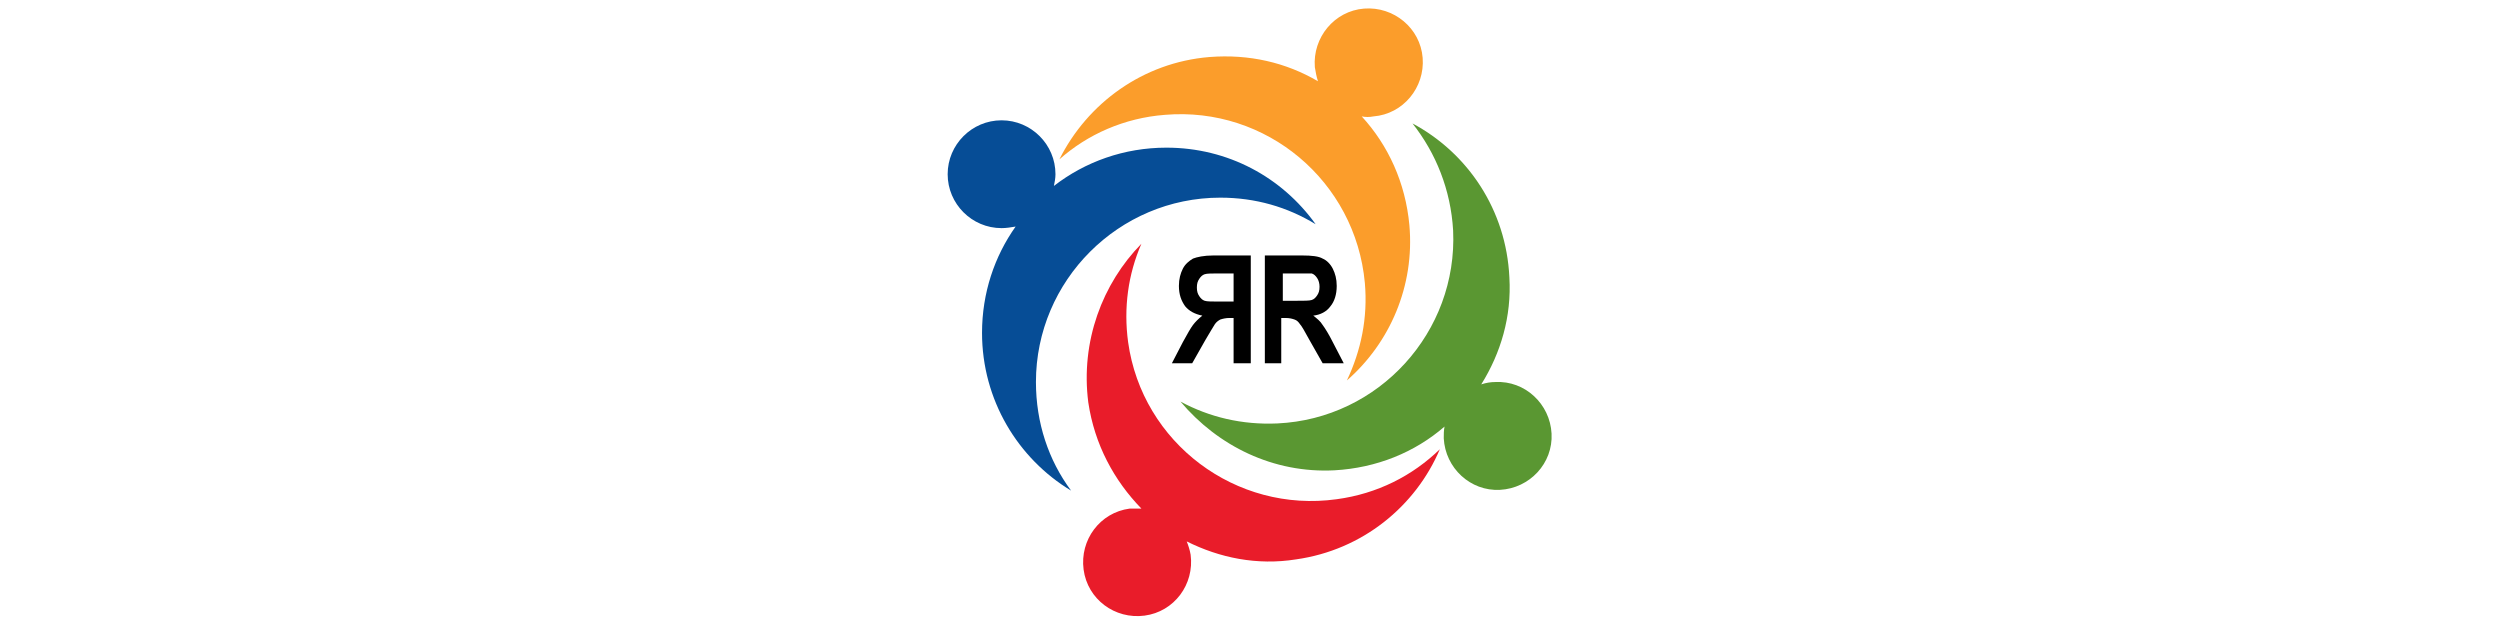 <?xml version="1.0" encoding="utf-8"?>
<!-- Generator: Adobe Illustrator 19.0.0, SVG Export Plug-In . SVG Version: 6.00 Build 0)  -->
<svg version="1.1" id="Layer_1" xmlns="http://www.w3.org/2000/svg" xmlns:xlink="http://www.w3.org/1999/xlink" x="0px" y="0px"
	 viewBox="0 0 320 80" style="enable-background:new 0 0 320 80;" xml:space="preserve">
<style type="text/css">
	.st0{fill:#064D96;}
	.st1{fill:#FB9D2B;}
	.st2{fill:#5A9732;}
	.st3{fill:#E91C2A;}
</style>
<g>
	<path id="XMLID_8_" class="st0" d="M149.3,18.9c-5.4,0-10.4,1.8-14.4,4.9c0.1-0.5,0.2-1,0.2-1.5c0-3.8-3.1-6.9-6.9-6.9
		c-3.8,0-6.9,3.1-6.9,6.9s3.1,6.9,6.9,6.9c0.6,0,1.2-0.1,1.8-0.2c-2.7,3.8-4.3,8.5-4.3,13.6c0,8.6,4.6,16.1,11.4,20.2
		c-2.9-3.9-4.5-8.7-4.5-13.9c0-13,10.6-23.6,23.6-23.6c4.5,0,8.6,1.2,12.2,3.4C164.1,22.7,157.2,18.9,149.3,18.9z"/>
	<path id="XMLID_7_" class="st1" d="M180.4,28.8c-0.5-5.4-2.7-10.2-6.1-13.9c0.5,0.1,1,0.1,1.5,0c3.8-0.3,6.6-3.7,6.3-7.5
		c-0.3-3.8-3.7-6.6-7.5-6.3c-3.8,0.3-6.6,3.7-6.3,7.5c0.1,0.6,0.2,1.2,0.4,1.8c-4.1-2.4-8.8-3.5-13.9-3.1
		c-8.5,0.7-15.6,5.9-19.2,13.1c3.6-3.2,8.3-5.3,13.5-5.7c13-1.1,24.4,8.5,25.6,21.5c0.4,4.5-0.5,8.7-2.3,12.5
		C177.9,43.9,181.1,36.6,180.4,28.8z"/>
	<path id="XMLID_6_" class="st2" d="M170.8,60.2c5.4-0.3,10.3-2.3,14.1-5.6c-0.1,0.5-0.1,1-0.1,1.5c0.2,3.8,3.4,6.8,7.2,6.6
		c3.8-0.2,6.8-3.4,6.6-7.2c-0.2-3.8-3.4-6.8-7.2-6.6c-0.6,0-1.2,0.1-1.8,0.3c2.5-4,3.9-8.7,3.6-13.7c-0.4-8.6-5.3-15.9-12.4-19.7
		c3,3.8,4.9,8.5,5.2,13.7c0.6,13-9.5,24.1-22.5,24.7c-4.5,0.2-8.7-0.8-12.4-2.8C155.9,57.1,163,60.6,170.8,60.2z"/>
	<path id="XMLID_5_" class="st3" d="M139.3,51.5c0.8,5.4,3.3,10,6.8,13.6c-0.5,0-1,0-1.5,0c-3.8,0.5-6.4,4-5.9,7.8s4,6.4,7.8,5.9
		c3.8-0.5,6.4-4,5.9-7.8c-0.1-0.6-0.3-1.2-0.5-1.7c4.2,2.1,9,3.1,14,2.3c8.5-1.2,15.3-6.8,18.4-14.1c-3.5,3.4-8,5.7-13.2,6.4
		c-12.9,1.8-24.9-7.2-26.7-20.1c-0.6-4.4,0-8.7,1.7-12.6C141.1,36.3,138.3,43.7,139.3,51.5z"/>
	<g>
		<path d="M161.9,46.5V32.7h4.8c1.2,0,2.1,0.1,2.6,0.4c0.5,0.2,1,0.7,1.3,1.3c0.3,0.6,0.5,1.3,0.5,2.2c0,1.1-0.3,2-0.8,2.6
			c-0.5,0.7-1.3,1.1-2.2,1.2c0.5,0.4,0.9,0.7,1.2,1.2c0.3,0.4,0.8,1.2,1.3,2.2l1.4,2.7h-2.7l-1.7-3c-0.6-1.1-1-1.8-1.2-2
			c-0.2-0.3-0.4-0.5-0.7-0.6s-0.6-0.2-1.2-0.2h-0.5v5.8L161.9,46.5L161.9,46.5z M164.2,38.5h1.7c1,0,1.7,0,2-0.1
			c0.3-0.1,0.5-0.3,0.7-0.6c0.2-0.3,0.3-0.6,0.3-1.1c0-0.4-0.1-0.8-0.3-1.1c-0.2-0.3-0.4-0.5-0.7-0.6C167.6,35,167,35,166,35h-1.8
			L164.2,38.5L164.2,38.5z"/>
	</g>
	<g>
		<path d="M157.9,46.5v-5.8h-0.5c-0.5,0-0.9,0.1-1.2,0.2c-0.2,0.1-0.5,0.3-0.7,0.6c-0.2,0.3-0.6,1-1.2,2l-1.7,3H150l1.4-2.7
			c0.6-1.1,1-1.8,1.3-2.2c0.3-0.4,0.7-0.8,1.2-1.2c-1-0.2-1.7-0.6-2.2-1.2c-0.5-0.7-0.8-1.5-0.8-2.6c0-0.9,0.2-1.6,0.5-2.2
			c0.3-0.6,0.8-1,1.3-1.3c0.5-0.2,1.4-0.4,2.6-0.4h4.8v13.8L157.9,46.5L157.9,46.5z M157.9,35h-1.8c-1,0-1.6,0-1.9,0.1
			c-0.3,0.1-0.5,0.3-0.7,0.6c-0.2,0.3-0.3,0.6-0.3,1.1c0,0.5,0.1,0.8,0.3,1.1c0.2,0.3,0.4,0.5,0.7,0.6c0.3,0.1,0.9,0.1,2,0.1h1.7V35
			z"/>
	</g>
</g>
<g id="XMLID_9_">
</g>
<g id="XMLID_10_">
</g>
<g id="XMLID_11_">
</g>
<g id="XMLID_12_">
</g>
<g id="XMLID_13_">
</g>
<g id="XMLID_14_">
</g>
</svg>
